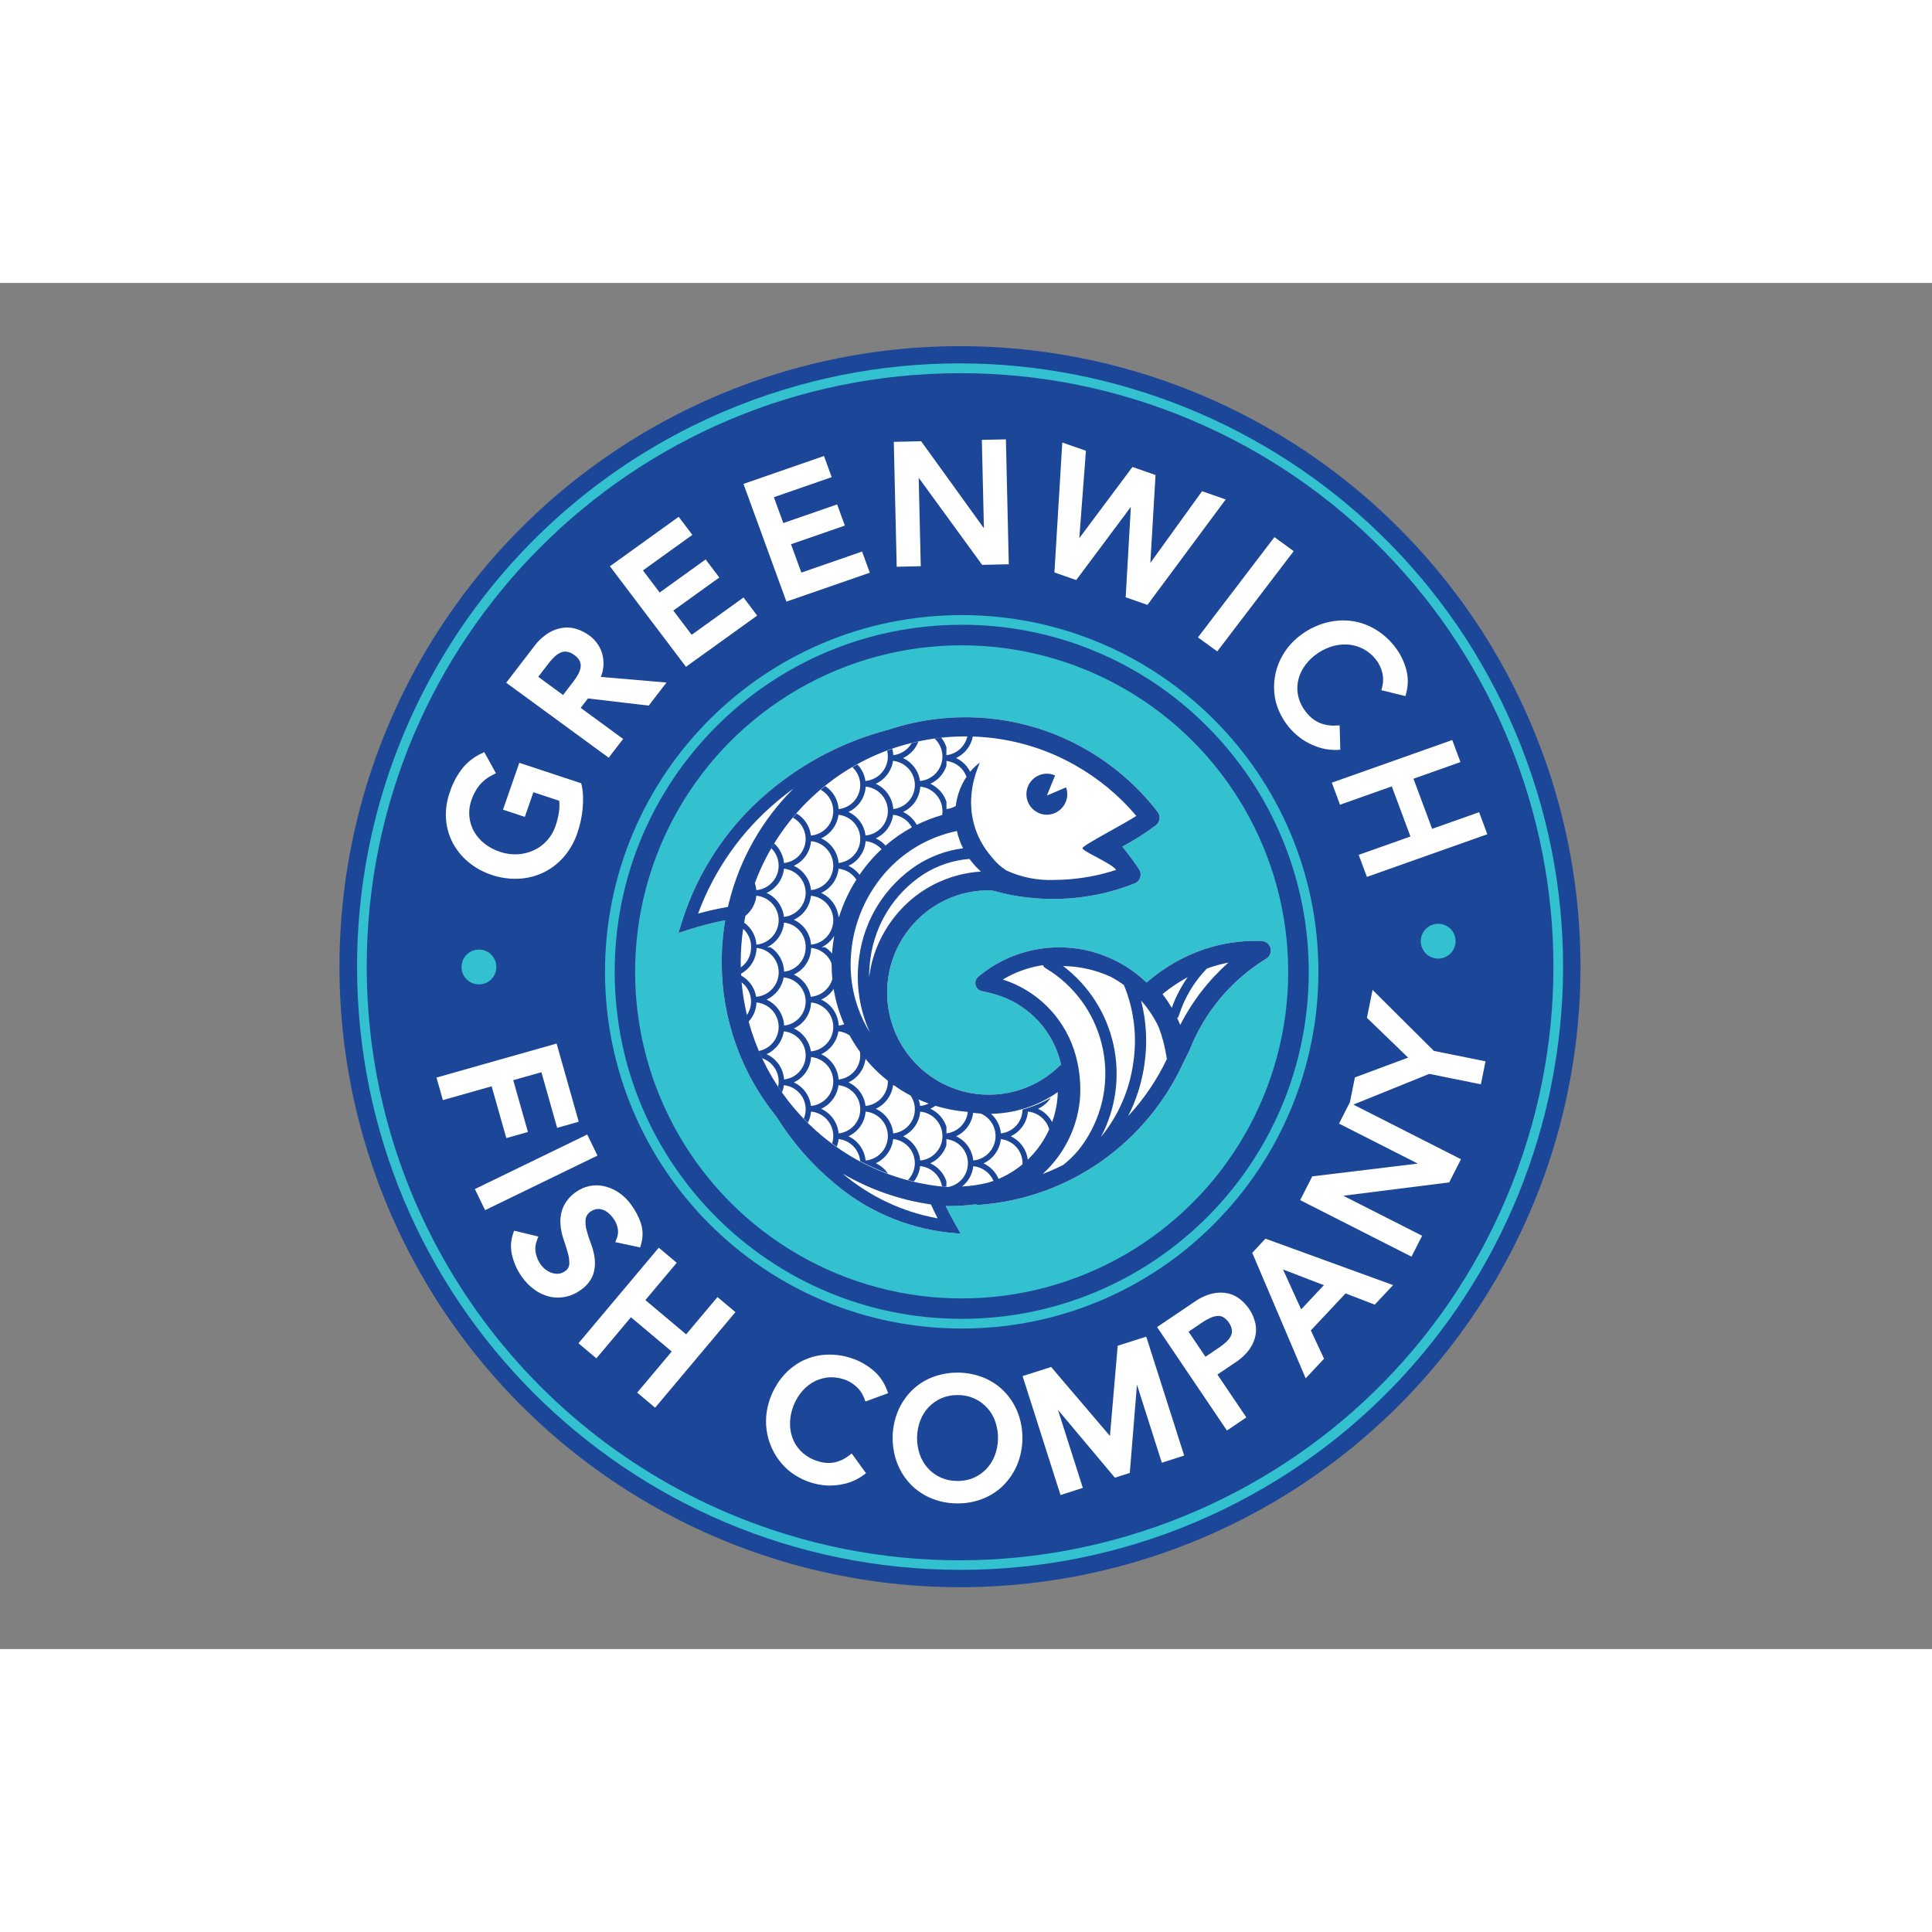 <?xml version="1.0" encoding="utf-8"?>
<!-- Generator: Adobe Illustrator 24.3.0, SVG Export Plug-In . SVG Version: 6.00 Build 0)  -->
<svg width="300px" height="300px" version="1.0" id="katman_1" xmlns="http://www.w3.org/2000/svg" xmlns:xlink="http://www.w3.org/1999/xlink" x="0px" y="0px"
	 viewBox="0 0 841.89 595.28" style="enable-background:new 0 0 841.89 595.28;" xml:space="preserve">
<rect x="0" y="0" width="841.89" height="595.28" fill="#808080" stroke="none"/>
<style type="text/css">
	.st0{fill:#1C4798;}
	.st1{fill:#33C0CF;}
	.st2{fill:#FFFFFF;}
</style>
<g id="Layer_2">
	<g id="Layer_1-2">
		<circle class="st0" cx="418.32" cy="297.94" r="270.4"/>
		<path class="st1" d="M418.32,560.77C273.13,560.67,155.5,442.9,155.59,297.7c0.07-105.54,63.24-200.8,160.43-241.94
			c133.79-56.41,287.98,6.31,344.39,140.1c56.36,133.66-6.19,287.71-139.77,344.25C488.27,553.81,453.47,560.83,418.32,560.77z
			 M418.32,39.32c-142.87,0.09-258.61,115.98-258.51,258.85c0.07,103.84,62.22,197.58,157.85,238.05
			c131.64,55.52,283.35-6.19,338.87-137.83C712,266.87,650.45,115.27,518.99,59.65C487.14,46.17,452.9,39.26,418.32,39.32z"/>
		<polygon class="st2" points="220.64,372.63 230.05,369.97 223.65,347.4 235.92,343.92 242.78,368.16 252.19,365.5 242.55,331.43 
			190.21,346.25 192.99,356.08 214.24,350.06 		"/>
		
			<rect x="206.22" y="382.38" transform="matrix(0.9 -0.437 0.437 0.9 -145.768 140.816)" class="st2" width="54.4" height="10.21"/>
		<path class="st2" d="M258.41,432.24c0.77-2.23,1.02-4.6,0.76-6.94c-0.27-2.31-0.84-4.57-1.68-6.73c-0.74-1.92-1.38-3.89-1.9-5.88
			c-0.43-1.57-0.56-3.2-0.39-4.82c0.25-1.38,1.08-2.58,2.28-3.3c0.56-0.38,1.19-0.67,1.84-0.86c0.75-0.21,1.54-0.26,2.31-0.12
			c0.98,0.17,1.91,0.55,2.73,1.11c1.17,0.82,2.18,1.85,2.97,3.03c0.97,1.29,1.61,2.8,1.88,4.4c0.24,1.36,0.1,2.75-0.39,4.04
			l-0.71,1.81l10.87,2.3l0.4-1.5c0.88-2.99,0.83-6.18-0.14-9.15c-0.94-2.72-2.28-5.28-3.96-7.61c-1.65-2.41-3.78-4.47-6.24-6.04
			c-2.01-1.26-4.24-2.12-6.57-2.54c-3.92-0.66-7.93,0.23-11.2,2.49c-2.58,1.68-4.62,4.06-5.89,6.87c-0.92,2.29-1.32,4.75-1.17,7.21
			c0.16,2.37,0.64,4.7,1.43,6.94c0.73,2.1,1.36,4.12,1.87,5.99c0.44,1.55,0.63,3.15,0.56,4.76c-0.14,1.22-0.84,2.31-1.89,2.94
			c-0.79,0.6-1.74,0.98-2.73,1.09c-0.99,0.09-1.98-0.02-2.92-0.33c-0.99-0.33-1.92-0.82-2.75-1.46c-0.83-0.63-1.56-1.37-2.17-2.21
			c-1.07-1.5-1.81-3.22-2.16-5.03c-0.36-1.82-0.19-3.7,0.49-5.43l0.65-1.74l-10.58-2.55l-0.48,1.43c-1.04,3.15-1.14,6.53-0.28,9.73
			c0.84,3.29,2.3,6.38,4.29,9.13c1.47,2.06,3.25,3.87,5.3,5.37c1.91,1.41,4.08,2.43,6.37,3.02c1.27,0.31,2.57,0.47,3.87,0.47
			c1.03,0,2.06-0.1,3.07-0.28c2.49-0.48,4.84-1.51,6.88-3.02C255.45,437.23,257.34,434.94,258.41,432.24z"/>
		<polygon class="st2" points="299,458.15 281.23,443.22 294.89,426.97 287.07,420.39 252.07,462.04 259.88,468.61 274.94,450.7 
			292.71,465.64 277.66,483.54 285.48,490.12 320.47,448.47 312.65,441.9 		"/>
		<path class="st2" d="M348.68,484.01c1.41-1.9,3.17-3.52,5.18-4.76c1.95-1.19,4.13-1.96,6.4-2.26c2.44-0.3,4.92-0.06,7.26,0.69
			c2.04,0.63,3.91,1.7,5.5,3.12c1.58,1.38,2.79,3.14,3.52,5.1l0.57,1.53l9.89-3.64l-0.57-1.54c-1.28-3.45-3.49-6.49-6.37-8.78
			c-2.8-2.28-6.01-4-9.46-5.07c-3.74-1.19-7.67-1.64-11.58-1.32c-3.63,0.31-7.16,1.38-10.35,3.14c-3.19,1.79-6,4.21-8.25,7.09
			c-2.42,3.11-4.24,6.64-5.36,10.42c-3.24,10.48-0.11,21.9,8.03,29.25c5.07,4.4,11.51,6.9,18.21,7.07c0.15,0,0.3,0,0.45-0.01
			c2.24-0.03,4.46-0.31,6.63-0.85c1.7-0.42,3.34-1.04,4.9-1.85c0.97-0.51,1.91-1.08,2.8-1.71l1.29-0.97l-6.23-8.6l-1.34,1.03
			c-1.82,1.42-3.94,2.4-6.2,2.87c-2.37,0.43-4.82,0.25-7.11-0.51c-2.42-0.7-4.67-1.91-6.59-3.54c-1.71-1.48-3.09-3.31-4.05-5.36
			c-0.94-2.07-1.48-4.3-1.57-6.57c-0.1-2.42,0.22-4.83,0.94-7.14C345.98,488.39,347.14,486.07,348.68,484.01z"/>
		<path class="st2" d="M437.93,483.38c-2.5-2.64-5.51-4.74-8.86-6.18c-7.27-3.03-15.42-3.16-22.78-0.37
			c-3.39,1.33-6.47,3.33-9.05,5.89c-2.55,2.57-4.58,5.61-5.98,8.95c-2.92,7.18-3.05,15.19-0.36,22.45c1.28,3.39,3.21,6.49,5.68,9.14
			c2.5,2.64,5.51,4.74,8.86,6.18c3.59,1.54,7.45,2.34,11.36,2.37c0.18,0,0.37,0,0.55,0c3.72,0.03,7.41-0.65,10.87-2
			c3.39-1.33,6.47-3.33,9.05-5.89c2.55-2.57,4.58-5.61,5.98-8.95c2.92-7.18,3.05-15.19,0.36-22.45
			C442.33,489.14,440.4,486.03,437.93,483.38z M416.95,522.04c-4.85,0.02-9.48-2.05-12.71-5.67c-1.54-1.74-2.72-3.77-3.47-5.97
			c-1.62-4.77-1.53-9.96,0.24-14.67c0.82-2.17,2.07-4.17,3.66-5.86c3.26-3.43,7.81-5.34,12.54-5.26l0.35,0
			c4.85-0.02,9.48,2.05,12.71,5.67c1.54,1.75,2.72,3.78,3.47,5.98c1.62,4.77,1.53,9.96-0.24,14.67c-0.82,2.17-2.07,4.17-3.66,5.86
			c-1.59,1.66-3.5,2.98-5.61,3.9C421.94,521.66,419.45,522.13,416.95,522.04z"/>
		<polygon class="st2" points="487.05,463.12 483.67,502.43 458.04,472.37 445.6,476.34 462.13,528.17 471.86,525.06 461.01,491.05 
			485.82,520.61 492.32,518.54 495.44,480.07 506.28,514.08 516.02,510.98 499.49,459.15 		"/>
		<path class="st2" d="M544.34,447.11c-1.03-1.5-2.27-2.86-3.67-4.03c-1.56-1.31-3.39-2.25-5.37-2.73
			c-2.23-0.51-4.54-0.52-6.78-0.02c-2.9,0.68-5.63,1.93-8.05,3.67l-16.26,10.98l30.44,45.08l8.46-5.72l-12.61-18.67l7.79-5.26
			c2.52-1.59,4.69-3.66,6.41-6.09c1.29-1.89,2.15-4.04,2.51-6.3c0.29-2.01,0.11-4.07-0.53-6
			C546.15,450.28,545.35,448.63,544.34,447.11z M536.33,458.89c-0.49,0.94-1.14,1.79-1.93,2.51c-0.91,0.86-1.89,1.64-2.93,2.35
			l-6.18,4.17L517.92,457l6.18-4.17c1.04-0.7,2.13-1.32,3.27-1.84c0.96-0.46,1.99-0.74,3.05-0.85c0.9-0.07,1.8,0.1,2.6,0.51
			c2.01,1.26,3.39,3.31,3.81,5.64C536.91,457.19,536.73,458.09,536.33,458.89z"/>
		<path class="st2" d="M545.68,422.62l23.28,54.7l8.01-8.55l-5.76-12.33l15.13-16.13l12.72,4.9l7.99-8.52l-55.61-20.23
			L545.68,422.62z M576.89,436.73L567,447.28l-7.91-17.4L576.89,436.73z"/>
		<polygon class="st2" points="645.31,349.19 647.33,339.18 624.83,334.64 598.11,308.07 595.65,320.22 613.6,337.56 590.42,346.19 
			588.19,357.25 588.12,357.22 583.5,366.32 617.81,383.74 571.83,389.31 566.57,399.67 615.08,424.3 619.7,415.19 585.35,397.75 
			631.51,391.93 636.63,381.84 589.73,358.03 622.81,344.65 		"/>
		<circle class="st0" cx="419.08" cy="300.17" r="153.33"/>
		<path class="st2" d="M253.47,218.91l-0.21-0.89l-26.97-8.92l-7.1,20.42l9.5,3.14l3.74-10.74l11.26,3.72
			c0.16,1.5,0.13,3.01-0.07,4.51c-0.29,2.21-0.81,4.39-1.55,6.49c-1.57,4.68-5,8.51-9.48,10.58c-2.21,1.02-4.6,1.61-7.04,1.74
			c-2.6,0.14-5.21-0.23-7.68-1.07c-2.43-0.79-4.7-1.99-6.71-3.56c-1.86-1.44-3.41-3.24-4.58-5.28c-2.39-4.24-2.78-9.32-1.09-13.89
			c0.77-2.24,1.9-4.33,3.35-6.2c1.57-1.92,3.53-3.47,5.76-4.55l1.51-0.77l-5.07-9.19l-1.45,0.68c-2.98,1.42-5.63,3.46-7.77,5.97
			c-2.61,3.24-4.59,6.94-5.84,10.92c-1.32,3.68-1.88,7.6-1.63,11.5c0.24,3.64,1.23,7.19,2.92,10.43c1.72,3.23,4.05,6.1,6.87,8.43
			c3.02,2.5,6.49,4.4,10.22,5.6c3.28,1.09,6.71,1.66,10.16,1.66c0.35,0,0.69-0.01,1.04-0.02c3.7-0.11,7.35-0.95,10.72-2.47
			c3.44-1.58,6.53-3.85,9.06-6.66c2.81-3.15,4.94-6.85,6.26-10.85c0.56-1.62,1.02-3.28,1.4-4.95c0.4-1.79,0.69-3.6,0.87-5.42
			c0.17-1.78,0.24-3.56,0.2-5.35C254.05,222.24,253.85,220.56,253.47,218.91z"/>
		<path class="st2" d="M262.79,168.23c0.3-1.87,0.26-3.77-0.12-5.62c-0.38-1.78-1.08-3.48-2.07-5.01c-1-1.54-2.28-2.89-3.76-3.97
			c-1.51-1.09-3.16-1.97-4.91-2.61c-1.95-0.73-4.05-1.01-6.12-0.83c-2.33,0.25-4.57,1-6.58,2.2c-2.57,1.58-4.8,3.66-6.57,6.1
			l-12.08,15.71l44.66,32.67l6.29-8.18l-18.49-13.53l3.16-4.11l26.49,3.12l7.74-10.06l-28.62-2.43
			C262.27,170.58,262.61,169.42,262.79,168.23z M245.36,179.55l-10.82-7.92l4.59-5.97c0.77-1.01,1.63-1.95,2.55-2.81
			c0.78-0.75,1.69-1.36,2.67-1.8c0.85-0.36,1.78-0.49,2.69-0.37c1.19,0.21,2.3,0.71,3.24,1.47c1,0.66,1.81,1.56,2.35,2.62
			c0.38,0.82,0.51,1.73,0.39,2.63c-0.16,1.06-0.51,2.07-1.02,3.01c-0.6,1.11-1.28,2.18-2.06,3.18L245.36,179.55z"/>
		<polygon class="st2" points="301.4,153.32 293.41,142.76 313.45,128.35 307.49,120.48 287.45,134.88 280.17,125.26 301.7,109.77 
			295.74,101.9 265.78,123.45 298.92,167.26 329.95,144.94 323.99,137.06 		"/>
		<polygon class="st2" points="349.2,126.21 344.69,113.85 368.15,105.72 364.79,96.5 341.33,104.63 337.22,93.36 362.42,84.62 
			359.06,75.4 323.98,87.56 342.69,138.86 379.02,126.26 375.66,117.04 		"/>
		<polygon class="st2" points="427.85,68.38 428.75,106.88 401.4,68.97 389.48,69.23 390.75,123.66 401.23,123.43 400.33,84.88 
			427.98,122.84 439.59,122.58 438.33,68.15 		"/>
		<polygon class="st2" points="523.81,90.75 501.28,121.99 503.53,83.69 493.48,80.18 470.32,111.2 473.2,73.12 462.9,69.53 
			459.48,126.15 468.97,129.46 492.78,97.57 490.53,136.97 500.02,140.28 534.11,94.34 		"/>
		<polygon class="st2" points="555.33,110.76 522.02,154.45 530.43,160.55 563.74,116.86 		"/>
		<path class="st2" d="M582.39,203.48l1.66-0.07l-0.29-10.63l-1.73,0.09c-2.36,0.15-4.72-0.24-6.91-1.13
			c-2.25-0.98-4.22-2.5-5.73-4.43c-1.64-1.94-2.85-4.21-3.53-6.65c-0.59-2.19-0.7-4.48-0.32-6.71c0.4-2.25,1.24-4.39,2.47-6.31
			c1.32-2.06,2.99-3.88,4.93-5.37c2.07-1.63,4.4-2.88,6.89-3.72c2.3-0.78,4.72-1.12,7.15-1.01c4.89,0.23,9.45,2.58,12.48,6.43
			c1.36,1.66,2.33,3.61,2.85,5.69c0.53,2.03,0.54,4.17,0.03,6.2l-0.4,1.59l10.49,2.58l0.41-1.6c0.91-3.57,0.8-7.33-0.31-10.85
			c-1.06-3.48-2.78-6.72-5.08-9.54c-2.49-3.11-5.56-5.7-9.04-7.63c-3.27-1.8-6.87-2.9-10.59-3.25c-3.74-0.32-7.51,0.09-11.1,1.2
			c-3.84,1.2-7.42,3.09-10.58,5.58c-2.77,2.16-5.12,4.81-6.93,7.83c-3.82,6.25-4.98,13.77-3.22,20.88
			c1.82,6.69,5.97,12.5,11.72,16.39c1.91,1.24,3.96,2.27,6.11,3.04c1.69,0.61,3.44,1.03,5.22,1.24c1.23,0.12,2.18,0.18,2.91,0.18
			C582.1,203.49,582.25,203.49,582.39,203.48z"/>
		<polygon class="st2" points="644.54,230.62 624.06,237.87 615.93,216.03 636.41,208.78 632.83,199.17 580.36,217.75 
			583.93,227.36 606.49,219.37 614.62,241.21 592.06,249.2 595.64,258.81 648.11,240.23 		"/>
		<circle class="st1" cx="419.05" cy="300.2" r="142.3"/>
		<path class="st2" d="M553.65,289.88c-0.44-1.79-2.02-3.07-3.87-3.14c-2.41-0.09-4.83-0.05-7.24,0.1
			c-7.96,0.52-15.77,2.39-23.1,5.54c-3.45,1.48-6.78,3.21-9.96,5.2c-3.47,2.17-6.75,4.6-9.84,7.28c-5.6-5.38-12.27-9.51-19.58-12.13
			l-0.1-0.04l-0.33-0.12c-18.24-6.35-38.48-2.66-53.31,9.72c-1.53,1.28-1.74,3.56-0.46,5.09c0.55,0.65,1.31,1.09,2.15,1.24
			c1.84,0.32,3.66,0.75,5.44,1.3c0.08,0.03,0.16,0.07,0.25,0.09c12.93,3.75,23.21,13.6,27.49,26.37c0.46,1.38,0.86,2.81,1.19,4.26
			l0,0.01c-0.24,0.15-0.46,0.33-0.67,0.53c-8.19,8.02-19.2,12.52-30.66,12.54c-0.78,0-1.55-0.01-2.32-0.05
			c-2.06-0.1-4.1-0.34-6.12-0.73l-0.04-0.01c-0.31-0.06-0.61-0.13-0.92-0.19c-0.23-0.05-0.47-0.09-0.7-0.15
			c-0.31-0.07-0.62-0.15-0.93-0.23c-0.22-0.06-0.44-0.11-0.66-0.17c-0.32-0.09-0.64-0.18-0.95-0.28c-0.21-0.06-0.42-0.12-0.62-0.18
			c-0.33-0.1-0.65-0.21-0.97-0.32c-0.2-0.07-0.39-0.13-0.59-0.2c-0.33-0.12-0.66-0.24-0.99-0.37c-0.18-0.07-0.36-0.13-0.54-0.2
			c-0.33-0.13-0.66-0.27-0.99-0.41c-0.17-0.07-0.35-0.14-0.53-0.22c-0.33-0.14-0.65-0.3-0.97-0.45c-0.17-0.08-0.35-0.16-0.52-0.24
			c-0.33-0.16-0.66-0.33-0.99-0.5c-0.16-0.08-0.32-0.16-0.48-0.24c-0.97-0.52-1.92-1.07-2.85-1.66c-5.11-3.22-9.51-7.45-12.93-12.43
			l-0.19-0.28c-2.97-4.38-5.14-9.25-6.39-14.4c-0.02-0.12-0.04-0.22-0.07-0.32l-0.01-0.04l-0.07-0.25l-0.01-0.02l-0.06-0.26
			l-0.01-0.03c-1.56-7.07-1.39-14.41,0.49-21.4c3.66-13.51,13.45-24.52,26.44-29.73l0.38-0.15c1.35-0.52,2.73-0.98,4.14-1.36
			c0.16-0.04,0.31-0.09,0.47-0.13c3.27-0.86,6.63-1.34,10-1.44c0.39-0.01,0.77-0.02,1.16-0.02c0.34,0,0.67,0,1,0.01l0.26,0.01
			c0.12,0.03,0.24,0.06,0.36,0.08l0.81,0.16c1.58,0.44,3.18,0.84,4.79,1.21l0.05,0.01c0.61,0.14,1.22,0.27,1.84,0.39l0.21,0.04
			c0.56,0.11,1.13,0.22,1.69,0.32l0.46,0.08c0.48,0.09,0.97,0.17,1.46,0.25c0.29,0.05,0.58,0.09,0.87,0.13
			c0.35,0.05,0.71,0.11,1.06,0.16c0.65,0.09,1.3,0.17,1.95,0.25l0.01,0c9.62,1.14,19.36,0.83,28.9-0.92
			c6.16-1.14,12.18-2.87,18-5.19c2.14-0.86,3.17-3.29,2.31-5.43c-0.1-0.26-0.24-0.51-0.39-0.74c-2.26-3.41-4.69-6.7-7.3-9.86
			c5.08-2.72,9.96-5.81,14.58-9.26c1.85-1.38,2.22-4,0.84-5.84c-0.01-0.02-0.03-0.03-0.04-0.05c-8.7-11.27-19.57-20.68-31.98-27.66
			c-12.69-7.17-26.73-11.61-41.24-13.04c-14.86-1.49-29.86,0.18-44.03,4.89c-19.16,5-36.97,14.22-52.12,26.98
			c-17.74,14.84-30.87,34.44-37.83,56.5l-1.58,5.08l5.05-1.61c5.02-1.6,10.14-2.9,15.32-3.89c-1.05,6.14-1.56,12.36-1.54,18.58
			c0.07,24.42,8.5,48.08,23.89,67.05c6.79,10.93,15.29,20.7,25.18,28.93c14.06,11.99,31.4,19.49,49.78,21.52l5.3,0.5l-2.64-4.64
			c-1.38-2.43-2.69-4.91-3.92-7.45c0.59,0.02,1.2,0.03,1.81,0.03c3.77-0.02,7.54-0.27,11.28-0.76c0.42,0.17,0.88,0.26,1.33,0.26
			c0.09,0,0.18,0,0.26-0.01c19.2-1.41,37.66-8.02,53.38-19.13c15.28-10.83,27.47-25.46,35.34-42.45c0.23-0.49,2.75-5.54,2.82-5.7
			l0.01-0.01c6.48-16.61,18.21-30.64,33.41-39.96C553.31,293.55,554.1,291.68,553.65,289.88z"/>
		<path class="st0" d="M456.2,231.72c4.94-0.05,8.92-4.09,8.87-9.04c-0.01-0.98-0.18-1.96-0.51-2.88l-8.35,3.54l3.55-8.75
			c-1.14-0.51-2.37-0.76-3.62-0.76c-4.94,0.04-8.91,4.08-8.87,9.02C447.31,227.75,451.29,231.71,456.2,231.72L456.2,231.72z"/>
		<path class="st0" d="M553.65,289.88c-0.44-1.79-2.02-3.07-3.87-3.14c-2.41-0.09-4.83-0.05-7.24,0.1
			c-7.96,0.52-15.77,2.39-23.1,5.54c-3.45,1.48-6.78,3.21-9.96,5.2c-3.47,2.17-6.75,4.6-9.84,7.28c-5.6-5.38-12.27-9.51-19.58-12.13
			l-0.1-0.04l-0.33-0.12c-18.24-6.35-38.48-2.66-53.31,9.72c-1.53,1.28-1.74,3.56-0.46,5.09c0.55,0.65,1.31,1.09,2.15,1.24
			c1.84,0.32,3.66,0.75,5.44,1.3c0.08,0.03,0.16,0.07,0.25,0.09c12.93,3.75,23.21,13.6,27.49,26.37c0.46,1.38,0.86,2.81,1.19,4.26
			l0,0.01c-0.24,0.15-0.46,0.33-0.67,0.53c-8.19,8.02-19.2,12.52-30.66,12.54c-0.78,0-1.55-0.01-2.32-0.05
			c-2.06-0.1-4.1-0.34-6.12-0.73l-0.04-0.01c-0.31-0.06-0.61-0.13-0.92-0.19c-0.23-0.05-0.47-0.09-0.7-0.15
			c-0.31-0.07-0.62-0.15-0.93-0.23c-0.22-0.06-0.44-0.11-0.66-0.17c-0.32-0.09-0.64-0.18-0.95-0.28c-0.21-0.06-0.42-0.12-0.62-0.18
			c-0.33-0.1-0.65-0.21-0.97-0.32c-0.2-0.07-0.39-0.13-0.59-0.2c-0.33-0.12-0.66-0.24-0.99-0.37c-0.18-0.07-0.36-0.13-0.54-0.2
			c-0.33-0.13-0.66-0.27-0.99-0.41c-0.17-0.07-0.35-0.14-0.53-0.22c-0.33-0.14-0.65-0.3-0.97-0.45c-0.17-0.08-0.35-0.16-0.52-0.24
			c-0.33-0.16-0.66-0.33-0.99-0.5c-0.16-0.08-0.32-0.16-0.48-0.24c-0.97-0.52-1.92-1.07-2.85-1.66c-5.11-3.22-9.51-7.45-12.93-12.43
			l-0.19-0.28c-2.97-4.38-5.14-9.25-6.39-14.4c-0.02-0.12-0.04-0.22-0.07-0.32l-0.01-0.04l-0.07-0.25l-0.01-0.02l-0.06-0.26
			l-0.01-0.03c-1.56-7.07-1.39-14.41,0.49-21.4c3.66-13.51,13.45-24.52,26.44-29.73l0.38-0.15c1.35-0.52,2.73-0.98,4.14-1.36
			c0.16-0.04,0.31-0.09,0.47-0.13c3.27-0.86,6.63-1.34,10-1.44c0.39-0.01,0.77-0.02,1.16-0.02c0.34,0,0.67,0,1,0.01l0.26,0.01
			c0.12,0.03,0.24,0.06,0.36,0.08l0.81,0.16c1.58,0.44,3.18,0.84,4.79,1.21l0.05,0.01c0.61,0.14,1.22,0.27,1.84,0.39l0.21,0.04
			c0.56,0.11,1.13,0.22,1.69,0.32l0.46,0.08c0.48,0.09,0.97,0.17,1.46,0.25c0.29,0.05,0.58,0.09,0.87,0.13
			c0.35,0.05,0.71,0.11,1.06,0.16c0.65,0.09,1.3,0.17,1.95,0.25l0.01,0c9.62,1.14,19.36,0.83,28.9-0.92
			c6.16-1.14,12.18-2.87,18-5.19c2.14-0.86,3.17-3.29,2.31-5.43c-0.1-0.26-0.24-0.51-0.39-0.74c-2.26-3.41-4.69-6.7-7.3-9.86
			c5.08-2.72,9.96-5.81,14.58-9.26c1.85-1.38,2.22-4,0.84-5.84c-0.01-0.02-0.03-0.03-0.04-0.05c-8.7-11.27-19.57-20.68-31.98-27.66
			c-12.69-7.17-26.73-11.61-41.24-13.04c-14.86-1.49-29.86,0.18-44.03,4.89c-19.16,5-36.97,14.22-52.12,26.98
			c-17.74,14.84-30.87,34.44-37.83,56.5l-1.58,5.08l5.05-1.61c5.02-1.6,10.14-2.9,15.32-3.89c-1.05,6.14-1.56,12.36-1.54,18.58
			c0.07,24.42,8.5,48.08,23.89,67.05c6.79,10.93,15.29,20.7,25.18,28.93c14.06,11.99,31.4,19.49,49.78,21.52l5.3,0.5l-2.64-4.64
			c-1.38-2.43-2.69-4.91-3.92-7.45c0.59,0.02,1.2,0.03,1.81,0.03c3.77-0.02,7.54-0.27,11.28-0.76c0.42,0.17,0.88,0.26,1.33,0.26
			c0.09,0,0.18,0,0.26-0.01c19.2-1.41,37.66-8.02,53.38-19.13c15.28-10.83,27.47-25.46,35.34-42.45c0.23-0.49,2.75-5.54,2.82-5.7
			l0.01-0.01c6.48-16.61,18.21-30.64,33.41-39.96C553.31,293.55,554.1,291.68,553.65,289.88z M431.07,362.06
			c10.7-0.02,21.14-3.33,29.89-9.49c-0.1,3.39-0.6,6.75-1.5,10.02l-0.01,0.04c-0.04,0.16-0.09,0.31-0.12,0.44
			c-0.25,0.88-0.53,1.75-0.84,2.61c-1.35-2.57-3.51-4.62-6.15-5.83c2.26-1.04,4.18-2.69,5.54-4.78c-3.86,2.22-8,3.95-12.3,5.13
			c-0.06,5.35-4.11,9.81-9.43,10.39c-0.29-3.27-1.81-6.3-4.24-8.51l-0.4,0c-0.92,0-1.85-0.02-2.77-0.07
			C429.51,362.04,430.29,362.06,431.07,362.06z M424.07,361.62c1.11,0.14,2.23,0.26,3.34,0.33c5.41,2.36,7.89,8.66,5.52,14.08
			c-1.56,3.57-4.94,6.01-8.82,6.37c-0.43-4.6-3.28-8.63-7.48-10.56C420.72,369.95,423.53,366.08,424.07,361.62L424.07,361.62z
			 M407.62,358.56c4.44,1.37,9.02,2.24,13.65,2.61l0.46,0.08c-0.53,4.65-4.04,8.4-8.65,9.22l-0.08,0.01
			c-0.19,0.03-0.39,0.06-0.58,0.08v-2.87c-1.14-3.48-3.68-6.33-7.01-7.86C406.19,359.49,406.93,359.06,407.62,358.56L407.62,358.56z
			 M404.67,357.57c-1.17,0.57-2.43,0.93-3.72,1.05c-0.11-0.96-0.33-1.91-0.66-2.82C401.73,356.44,403.19,357.03,404.67,357.57
			L404.67,357.57z M400.99,361.09c5.88,0.56,10.2,5.77,9.65,11.66c-0.48,5.12-4.54,9.17-9.66,9.65c-0.43-4.6-3.28-8.63-7.48-10.56
			C397.76,369.87,400.63,365.76,400.99,361.09L400.99,361.09z M389.17,349.59c0.12,0.01,0.24,0.03,0.36,0.04
			c2.31,1.64,4.73,3.13,7.24,4.45c3.32,4.78,2.14,11.35-2.64,14.68c-1.46,1.01-3.14,1.64-4.91,1.83c-0.42-4.68-3.32-8.78-7.6-10.73
			C385.74,357.97,388.6,354.09,389.17,349.59z M379.03,326.56c-5.44-8.82-8.34-18.97-8.36-29.33c-0.02-13.67,4.55-26.95,12.98-37.71
			c8.3-10.64,20.11-17.98,33.33-20.7c0.58,2.61,1.48,5.14,2.67,7.53c-7.15,0.92-14.01,3.42-20.07,7.32
			c-13.8,9.05-22.98,23.65-25.16,40C372.77,304.84,374.37,316.26,379.03,326.56L379.03,326.56z M384.13,246.74
			c-2.52,2.35-4.85,4.9-6.98,7.61c-0.9,1.15-1.77,2.33-2.59,3.53c-1.28-1.67-2.94-3-4.85-3.89c4.26-1.96,7.13-6.07,7.5-10.75
			C379.87,243.51,382.34,244.75,384.13,246.74L384.13,246.74z M381.62,242.01c4.12-1.89,6.97-5.77,7.55-10.26
			c3.47,0.36,6.53,2.4,8.2,5.46c-4.1,2.22-7.95,4.89-11.47,7.95C384.7,243.83,383.25,242.76,381.62,242.01L381.62,242.01z
			 M373.16,260.01c-3.2,5.05-5.73,10.5-7.54,16.2l-0.22,0.03c-0.52-4.57-3.39-8.53-7.57-10.45c4.22-1.93,7.1-5.94,7.58-10.55
			C368.58,255.58,371.43,257.33,373.16,260.01L373.16,260.01z M367.85,323.05c-0.77,0.28-1.56,0.46-2.37,0.55
			c-0.22-4.91-3.17-9.27-7.64-11.31c2.2-1.02,4.08-2.62,5.43-4.64C364.14,312.96,365.68,318.13,367.85,323.05L367.85,323.05z
			 M362.56,292.19c-0.86-1.06-1.88-1.99-3.02-2.73h-1.46c0.27-0.13,0.53-0.27,0.78-0.41c0.29-0.17,0.57-0.35,0.85-0.53
			c1.54-1.05,2.85-2.41,3.82-3.99C363.07,287.05,362.74,289.62,362.56,292.19L362.56,292.19z M363.11,277.68
			c-0.01,5.51-4.2,10.12-9.69,10.65c-0.33-4.72-3.21-8.87-7.5-10.85c4.17-1.92,7.01-5.89,7.47-10.46
			C358.89,267.55,363.1,272.16,363.11,277.68L363.11,277.68z M353.45,289.75c4.03,0.41,7.49,3.05,8.94,6.83c0,0.23-0.01,0.45,0,0.68
			c0.01,2.04,0.11,4.06,0.31,6.07c-1.23,4.28-4.97,7.35-9.4,7.73c-0.69-4.25-3.46-7.89-7.37-9.69
			C350.46,299.28,353.4,294.75,353.45,289.75L353.45,289.75z M353.45,313.53c5.88,0.57,10.18,5.81,9.61,11.69
			c-0.5,5.13-4.59,9.18-9.72,9.62c-0.61-4.37-3.41-8.13-7.41-9.98C350.37,322.81,353.28,318.43,353.45,313.53L353.45,313.53z
			 M365.34,326.1c1.74,0.17,3.42,0.78,4.86,1.76c1.35,2.49,2.87,4.89,4.54,7.18c0.87,5.76-3.09,11.13-8.85,12
			c-0.15,0.02-0.3,0.04-0.45,0.06c-0.33-4.79-3.25-9.03-7.62-11.02C361.86,334.23,364.68,330.48,365.34,326.1L365.34,326.1z
			 M416.71,226.34c-0.09,0.52-0.17,1.05-0.24,1.58c-1.05,0.6-2.2,1.02-3.39,1.23l-0.05,0.01c-0.2,0.03-0.4,0.07-0.6,0.09v-3.15
			c-1.14-3.48-3.68-6.33-7.01-7.86c3.33-1.53,5.87-4.37,7.01-7.85v-2.1c0.16,0.02,0.33,0.04,0.49,0.07l0.17,0.03
			c3.72,0.67,6.8,3.27,8.09,6.82c-0.3,0.44-0.58,0.88-0.86,1.34C418.54,219.57,417.32,222.88,416.71,226.34z M410.69,230.12
			c0,0.58-0.05,1.15-0.14,1.72c-3.81,1.09-7.51,2.52-11.07,4.28c-1.33-2.47-3.43-4.44-5.98-5.61c4.36-2,7.25-6.25,7.52-11.04
			C406.5,220.01,410.68,224.61,410.69,230.12L410.69,230.12z M389.25,229.25c-0.33-4.79-3.25-9.03-7.62-11.02
			c4.03-1.84,6.85-5.59,7.51-9.97c5.8,0.57,10.04,5.73,9.47,11.53C398.12,224.77,394.21,228.71,389.25,229.25z M386.9,230.12
			c-0.01,5.53-4.23,10.15-9.74,10.66c-0.52-4.49-3.35-8.38-7.45-10.27c4.36-2,7.25-6.25,7.52-11.04
			C382.71,220.01,386.89,224.61,386.9,230.12L386.9,230.12z M374.87,242.25c-0.01,5.39-4.07,9.91-9.44,10.49
			c-0.42-4.68-3.32-8.78-7.6-10.73c4.12-1.89,6.97-5.77,7.55-10.26C370.76,232.31,374.86,236.84,374.87,242.25z M363.11,253.9
			c-0.01,5.52-4.21,10.13-9.71,10.65c-0.43-4.6-3.28-8.63-7.48-10.56c4.26-1.96,7.13-6.07,7.5-10.75
			C358.9,243.78,363.1,248.39,363.11,253.9z M351.08,265.74c-0.01,5.4-4.09,9.93-9.46,10.5c-0.52-4.57-3.39-8.53-7.57-10.45
			c4.22-1.93,7.1-5.94,7.58-10.55C346.99,255.82,351.07,260.34,351.08,265.74z M339.32,277.68c-0.01,5.51-4.2,10.12-9.69,10.65
			c-0.27-3.84-2.24-7.36-5.36-9.6c0.14-0.79,0.29-1.58,0.44-2.37c0.04-0.19,0.08-0.38,0.12-0.58c2.7-2.17,4.42-5.32,4.77-8.77
			C335.1,267.55,339.31,272.16,339.32,277.68L339.32,277.68z M335.08,289.04c0.29-0.17,0.57-0.35,0.85-0.53
			c3.29-2.22,5.4-5.82,5.72-9.78c5.08,0.56,9.04,4.67,9.4,9.78c0.02,0.24,0.03,0.48,0.03,0.72l-0.01,0.21l0,0.02h0l0,0.17
			c-0.01,5.37-4.05,9.89-9.39,10.49c-0.1-4.32-2.32-8.3-5.93-10.66h-1.46C334.56,289.33,334.82,289.19,335.08,289.04L335.08,289.04z
			 M351.08,313.12c-0.01,5.38-4.05,9.89-9.4,10.49c-0.22-4.91-3.17-9.27-7.64-11.32c3.93-1.8,6.72-5.42,7.46-9.68
			C346.92,303.12,351.07,307.67,351.08,313.12L351.08,313.12z M351.08,336.6c-0.01,5.38-4.06,9.9-9.41,10.49
			c-0.33-4.79-3.25-9.03-7.62-11.02c4.03-1.84,6.85-5.59,7.51-9.97C346.95,326.64,351.07,331.18,351.08,336.6L351.08,336.6z
			 M353.44,337.31c5.88,0.57,10.19,5.8,9.62,11.68c-0.49,5.12-4.56,9.17-9.69,9.63c-0.52-4.49-3.35-8.38-7.45-10.27
			C350.27,346.34,353.17,342.1,353.44,337.31L353.44,337.31z M365.38,349.59c5.8,0.59,10.02,5.77,9.43,11.57
			c-0.5,4.97-4.42,8.9-9.38,9.43c-0.42-4.68-3.32-8.78-7.6-10.73C361.95,357.97,364.81,354.09,365.38,349.59L365.38,349.59z
			 M377.2,361.09c5.88,0.56,10.2,5.77,9.65,11.66c-0.48,5.12-4.54,9.17-9.66,9.65c-0.43-4.6-3.28-8.63-7.48-10.56
			C373.97,369.87,376.83,365.76,377.2,361.09L377.2,361.09z M386.89,347.65c0,0.1,0.01,0.2,0.01,0.31
			c-0.01,5.53-4.23,10.15-9.74,10.66c-0.52-4.49-3.35-8.38-7.45-10.27c4.09-1.88,6.9-5.76,7.44-10.22c0.8,0.97,1.63,1.91,2.48,2.84
			C381.88,343.37,384.3,345.61,386.89,347.65L386.89,347.65z M427.46,256.48c-5.22,0.33-10.37,1.45-15.26,3.31l-0.13,0.05
			c-0.37,0.14-0.74,0.29-1.11,0.44l-0.24,0.1c-0.34,0.14-0.68,0.29-1.02,0.44l-0.31,0.13c-0.32,0.14-0.64,0.29-0.96,0.44l-0.36,0.17
			c-0.3,0.15-0.6,0.3-0.9,0.45l-0.4,0.2c-0.29,0.15-0.57,0.3-0.85,0.45l-0.43,0.23c-0.27,0.15-0.54,0.3-0.81,0.46l-0.45,0.26
			c-0.26,0.15-0.52,0.31-0.77,0.47l-0.47,0.29c-0.25,0.16-0.49,0.31-0.74,0.47l-0.49,0.32c-0.24,0.16-0.47,0.32-0.7,0.48
			c-0.17,0.12-0.33,0.23-0.5,0.35c-0.23,0.16-0.45,0.32-0.67,0.49c-0.17,0.12-0.34,0.25-0.51,0.38c-0.22,0.16-0.43,0.33-0.64,0.49
			c-0.17,0.13-0.34,0.27-0.51,0.41c-0.21,0.16-0.41,0.33-0.62,0.5c-0.17,0.14-0.35,0.29-0.52,0.44c-0.2,0.17-0.39,0.33-0.59,0.5
			c-0.18,0.15-0.35,0.31-0.52,0.47c-0.19,0.17-0.38,0.34-0.56,0.51c-0.18,0.16-0.35,0.33-0.53,0.5c-0.18,0.17-0.36,0.34-0.53,0.51
			c-0.18,0.17-0.36,0.35-0.53,0.53c-0.17,0.17-0.34,0.34-0.51,0.51c-0.18,0.19-0.36,0.38-0.54,0.57c-0.16,0.17-0.32,0.34-0.48,0.51
			c-0.18,0.2-0.36,0.4-0.55,0.61c-0.15,0.17-0.3,0.33-0.44,0.5c-0.19,0.22-0.38,0.44-0.57,0.67c-0.13,0.16-0.26,0.31-0.39,0.47
			c-0.21,0.26-0.42,0.52-0.62,0.78c-0.1,0.13-0.21,0.26-0.31,0.39c-0.31,0.39-0.61,0.79-0.9,1.2c-0.41,0.56-0.8,1.12-1.18,1.69
			c-2.3,3.4-4.19,7.05-5.64,10.89c-0.6,1.59-1.12,3.21-1.57,4.86c-0.15,0.54-0.28,1.08-0.41,1.62l-0.03,0.14
			c-0.11,0.48-0.22,0.97-0.31,1.45l-0.07,0.36c-0.08,0.42-0.16,0.84-0.23,1.27c-0.04,0.2-0.07,0.41-0.1,0.61
			c-0.06,0.36-0.11,0.72-0.16,1.09c-0.03,0.23-0.06,0.46-0.09,0.69c-0.01-2.74,0.18-5.48,0.57-8.2
			c1.97-14.96,10.36-28.33,22.97-36.62c6.07-3.91,13.01-6.24,20.2-6.8c1.24,1.71,2.63,3.31,4.17,4.76
			C426.9,255.98,427.18,256.23,427.46,256.48L427.46,256.48z M430.4,198.07c13.37,1.31,26.31,5.41,38,12.02
			c10.17,5.72,19.24,13.22,26.76,22.14c-4.61,3.16-23.21,12.73-23.46,14.03s12.51,6.5,14.7,9.49c-3.75,1.24-7.59,2.22-11.48,2.93
			c-5.17,0.95-10.41,1.44-15.67,1.46c-7.12,0.28-14.2-1.14-20.67-4.12c-2.46-1.54-4.62-3.51-6.38-5.82
			c-1.87-2.12-3.49-4.45-4.83-6.94c-1.33-2.48-2.36-5.11-3.06-7.84c-0.15-0.57-0.28-1.15-0.4-1.74c-0.01-0.09-0.01-0.18-0.03-0.27
			c-0.03-0.19-0.08-0.38-0.13-0.57c-0.1-0.53-0.18-1.07-0.26-1.61c-0.09-0.71-0.18-1.42-0.22-2.14c-0.07-0.72-0.08-1.44-0.11-2.17
			c-0.04-2.98,0.26-5.95,0.88-8.86c0.33-1.52,0.74-3.02,1.23-4.5c0.49-1.51,1.07-3.01,1.7-4.56c-1.35,0.99-2.59,2.13-3.69,3.39
			c-0.18,0.2-0.34,0.41-0.51,0.61c-1.32-2.64-3.49-4.75-6.17-5.99c3.81-1.76,6.54-5.25,7.31-9.38
			C426.11,197.71,428.27,197.86,430.4,198.07L430.4,198.07z M356.12,221.98c0.34-0.3,0.68-0.6,1.05-0.91l0.02-0.02
			c5.22-4.48,10.91-8.39,16.95-11.67c0.27-0.15,0.54-0.29,0.81-0.44c6.33-3.36,13.02-6.01,19.94-7.89
			c8.27-2.26,16.8-3.42,25.37-3.46c0.42,0,0.85,0,1.27,0c-0.94,4.15-4.27,7.33-8.46,8.08l-0.03,0.01c-0.21,0.04-0.41,0.07-0.63,0.09
			v-3.47c-0.49-1.49-1.24-2.88-2.22-4.1c-0.96,0.11-1.92,0.23-2.88,0.37c4.3,4.04,4.51,10.81,0.47,15.11
			c-1.8,1.92-4.25,3.1-6.87,3.33c-0.61-4.37-3.41-8.13-7.41-9.98c3.09-1.43,5.49-4,6.7-7.18c-0.99,0.21-1.97,0.44-2.95,0.69
			c-1.68,2.91-4.64,4.86-7.99,5.23c-0.04-0.92-0.18-1.84-0.41-2.74c-0.75,0.26-1.5,0.53-2.25,0.81c1.38,5.75-2.16,11.52-7.9,12.91
			c-0.52,0.12-1.04,0.21-1.58,0.26c-0.37-2.71-1.6-5.23-3.5-7.19c-0.72,0.4-1.44,0.8-2.15,1.22c4.28,3.95,4.54,10.62,0.59,14.9
			c-1.73,1.87-4.08,3.05-6.61,3.33c-0.27-4.08-2.44-7.8-5.86-10.04c-0.65,0.52-1.29,1.05-1.93,1.59l-0.01,0.01
			c5.15,2.9,6.97,9.42,4.08,14.57c-1.73,3.07-4.86,5.09-8.36,5.41c-0.47-4.01-2.78-7.57-6.26-9.63c-0.53,0.6-1.05,1.22-1.57,1.83
			c5.13,2.77,7.03,9.17,4.26,14.3c-1.65,3.06-4.71,5.11-8.17,5.47c-0.29-3.27-1.81-6.31-4.24-8.51c-0.43,0.69-0.84,1.38-1.25,2.08
			c4.19,4.16,4.23,10.92,0.07,15.12c-1.77,1.79-4.11,2.89-6.61,3.12c-0.1-1.04-0.32-2.07-0.67-3.05
			C334.59,246.28,343.93,232.7,356.12,221.98z M317.21,271.88c-4.39,0.77-8.73,1.74-13.01,2.92c7.01-19.02,18.89-35.88,34.43-48.9
			c2.33-1.97,4.73-3.85,7.2-5.65c-13.75,13.67-23.48,30.85-28.15,49.67C317.51,270.57,317.36,271.23,317.21,271.88L317.21,271.88z
			 M322.78,296.29c-0.02-4.97,0.33-9.94,1.06-14.85c2.01,1.83,3.24,4.36,3.43,7.07c0.02,0.24,0.03,0.48,0.03,0.72l-0.01,0.21l0,0.02
			h0l0,0.17c0,3.43-1.67,6.65-4.48,8.62C322.79,297.6,322.78,296.94,322.78,296.29L322.78,296.29z M322.91,300.98
			c4.12-2.24,6.71-6.54,6.76-11.23c5.88,0.58,10.18,5.81,9.6,11.69c-0.5,5.14-4.61,9.19-9.77,9.62c-0.64-3.93-3.06-7.35-6.55-9.27
			C322.94,301.52,322.92,301.25,322.91,300.98L322.91,300.98z M323.17,304.77c4.4,3.38,5.42,9.61,2.32,14.22
			C324.38,314.31,323.6,309.56,323.17,304.77L323.17,304.77z M367.18,388.1c11.83,6.93,24.9,11.5,38.48,13.44
			c0.93,2.05,1.91,4.08,2.93,6.07C393.32,404.85,379.03,398.12,367.18,388.1L367.18,388.1z M413.38,393.91l0.4,0.02
			c-0.6,0-1.19-0.01-1.76-0.03c-1.26-0.11-2.52-0.25-3.78-0.41c-2.11-0.27-4.21-0.61-6.3-1.02c-12.75-2.49-24.87-7.5-35.65-14.75
			c-19.64-13.2-33.86-33.03-40.06-55.86c2.11-2.28,3.32-5.24,3.42-8.34c5.88,0.57,10.18,5.8,9.61,11.68
			c-0.46,4.7-3.94,8.54-8.56,9.46c0.46,1.07,0.94,2.14,1.44,3.19c5.09,1.77,8.06,7.05,6.94,12.32c0.56,0.84,1.13,1.68,1.72,2.51
			c0.39-1,0.65-2.04,0.79-3.1c5.8,0.59,10.02,5.76,9.43,11.55c-0.1,1.02-0.36,2.03-0.75,2.98c0.59,0.61,1.18,1.21,1.78,1.8
			c0.77-1.51,1.23-3.15,1.36-4.83c5.88,0.55,10.2,5.76,9.65,11.64c-0.07,0.75-0.22,1.5-0.45,2.22c0.66,0.49,1.33,0.97,2.01,1.45
			c0.41-1.07,0.68-2.18,0.79-3.32c5.02,0.54,8.97,4.56,9.41,9.59l0.02,0.01c0.21,0.11,0.42,0.22,0.62,0.33
			c0.25,0.13,0.49,0.25,0.74,0.38c0.21,0.11,0.42,0.22,0.63,0.32c0.25,0.12,0.49,0.25,0.74,0.37c0.21,0.1,0.42,0.21,0.63,0.31
			c0.25,0.12,0.5,0.24,0.75,0.35c0.21,0.1,0.43,0.2,0.64,0.3c0.25,0.12,0.5,0.23,0.76,0.35c0.21,0.1,0.43,0.2,0.64,0.29
			c0.25,0.11,0.51,0.22,0.76,0.33c0.22,0.09,0.43,0.19,0.65,0.28c0.25,0.11,0.51,0.21,0.76,0.32c0.22,0.09,0.43,0.18,0.65,0.27
			c0.26,0.11,0.51,0.21,0.77,0.31c0.22,0.09,0.43,0.18,0.65,0.26c0.26,0.1,0.52,0.2,0.77,0.3c0.22,0.08,0.44,0.17,0.66,0.25
			l0.3,0.11c-1.34-1.95-3.19-3.51-5.35-4.5c4.22-1.93,7.1-5.94,7.58-10.55c5.79,0.6,10,5.79,9.39,11.58
			c-0.24,2.35-1.27,4.55-2.92,6.25l0.52,0.14c0.23,0.06,0.47,0.12,0.7,0.18c0.26,0.07,0.52,0.13,0.78,0.19l0.57,0.14
			c1.53-1.93,2.47-4.25,2.71-6.69c4.81,0.46,8.72,4.07,9.56,8.82c0.25,0.03,0.5,0.05,0.75,0.08l0.51,0.05l0.1-0.04
			c0.01,0,0.19,0.02,0.54,0.06v-2.35c-1.14-3.48-3.68-6.32-7.01-7.84c3.33-1.53,5.86-4.37,7.01-7.84v-2.69
			c0.19,0.02,0.38,0.05,0.57,0.08l0.09,0.02c5.74,1.01,9.57,6.48,8.55,12.22C420.88,389.67,417.61,393.03,413.38,393.91
			L413.38,393.91z M430.6,392.04c-3.74,0.92-7.55,1.49-11.4,1.7c2.78-2.16,4.55-5.37,4.9-8.87c3.89,0.37,7.27,2.82,8.83,6.41
			C432.17,391.55,431.39,391.81,430.6,392.04L430.6,392.04z M445.57,384.07c-3.15,2.6-6.66,4.74-10.42,6.34
			c-1.28-3-3.64-5.41-6.6-6.77c4.22-1.93,7.1-5.94,7.58-10.55c5.37,0.57,9.44,5.1,9.45,10.5
			C445.58,383.74,445.58,383.9,445.57,384.07L445.57,384.07z M447.86,382.03c-0.54-4.46-3.36-8.31-7.44-10.2
			c4.26-1.96,7.13-6.07,7.5-10.75c4.39,0.43,8.08,3.5,9.29,7.74c-2.09,4.61-4.98,8.82-8.55,12.42
			C448.4,381.51,448.13,381.77,447.86,382.03L447.86,382.03z M463.24,384.37c-2.9,1.45-5.87,2.76-8.9,3.92
			c9.14-8.32,14.91-19.71,16.2-32c0.02-0.18,0.04-0.37,0.05-0.55l0.02-0.24l0-0.02c0.4-5.48-0.02-10.99-1.23-16.35l-0.02-0.1
			c-0.38-1.67-0.84-3.33-1.37-4.93c-4.87-14.56-16.39-25.92-31.01-30.57l0.41-0.24c4.82-2.82,10.1-4.78,15.6-5.77
			c0.5-0.09,0.99-0.17,1.49-0.25c0.2,0.55,0.59,1.01,1.1,1.29c25.36,15.13,33.65,47.96,18.52,73.33c-1.27,2.13-2.69,4.16-4.24,6.1
			C467.88,380.34,465.66,382.47,463.24,384.37L463.24,384.37z M479.75,372.14c13.49-25.51,6.51-57.04-16.49-74.48
			c7.18,0.1,14.25,1.7,20.77,4.69c1.99,1.06,3.9,2.26,5.72,3.59c4.41,10.67,5.83,22.35,4.1,33.77
			C492.25,351.62,487.36,362.85,479.75,372.14L479.75,372.14z M491.59,363.06c3.61-7.12,6.02-14.78,7.13-22.68
			c1.35-9.23,0.85-18.63-1.48-27.66c3.1,3.45,5.68,7.33,7.67,11.52c1.53,4.03,2.64,8.21,3.31,12.47c0.08,0.48,0.17,0.96,0.26,1.46
			C504.14,347.26,498.45,355.66,491.59,363.06L491.59,363.06z M506.58,309.88c2.31-1.9,4.74-3.64,7.27-5.22
			c1.21-0.75,2.44-1.47,3.69-2.14c-2.89,4.13-5.22,8.62-6.93,13.36C509.39,313.8,508.05,311.79,506.58,309.88L506.58,309.88z
			 M514.31,323.32c-0.41-1-0.85-1.98-1.32-2.95c0.32-0.25,0.55-0.59,0.67-0.97c2.4-7.74,6.59-14.81,12.23-20.63
			c3.07-1.12,6.22-2,9.43-2.62C526.67,303.81,519.54,313.03,514.31,323.32L514.31,323.32z"/>
		<circle class="st1" cx="626.7" cy="286.82" r="7.59"/>
		<circle class="st1" cx="208.7" cy="298.07" r="7.59"/>
		<path class="st1" d="M419.08,455.61c-85.85,0-155.44-69.59-155.44-155.44c0-85.85,69.59-155.44,155.44-155.44
			s155.44,69.59,155.44,155.44c0,41.22-16.38,80.76-45.53,109.91C499.9,439.33,460.33,455.72,419.08,455.61z M419.08,148.95
			c-83.52,0-151.22,67.7-151.22,151.22c0,83.52,67.7,151.22,151.22,151.22c83.52,0,151.22-67.7,151.22-151.22
			c0-40.11-15.93-78.57-44.29-106.93C497.71,164.79,459.21,148.84,419.08,148.95z"/>
	</g>
</g>
</svg>
